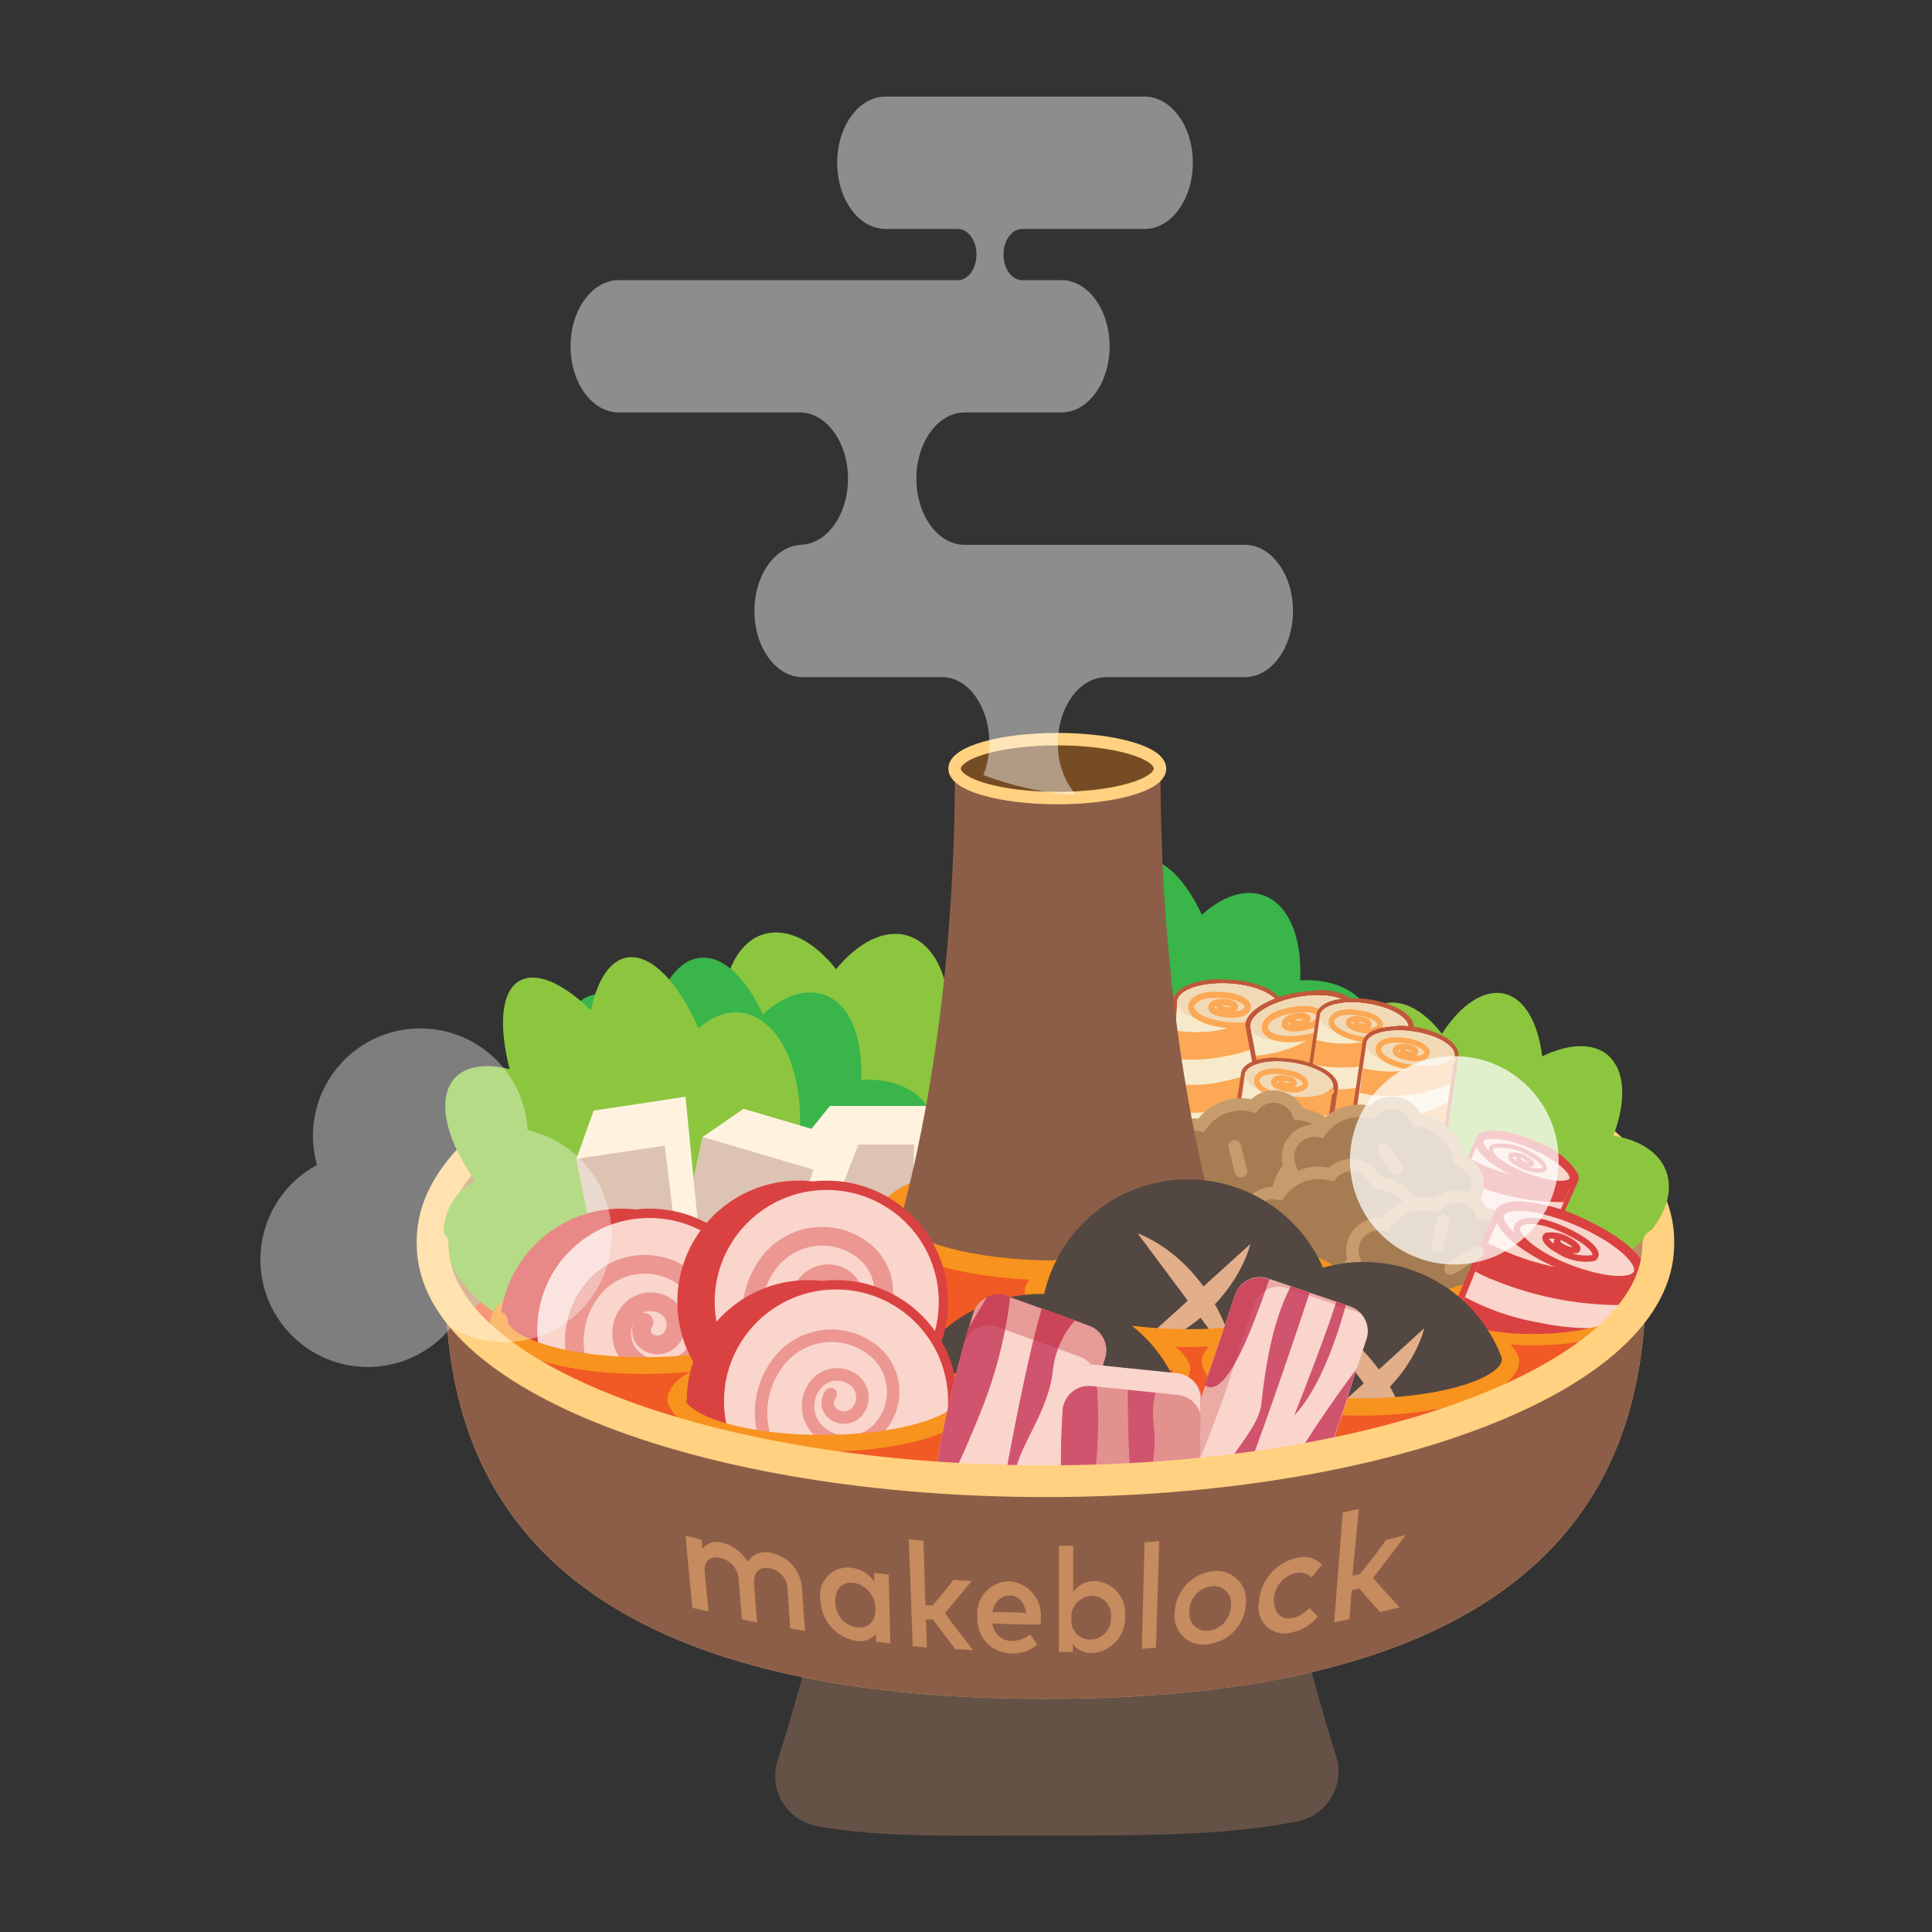 <svg width="120" height="120" viewBox="0 0 120 120" xmlns="http://www.w3.org/2000/svg"><rect x="0" y="0" width="120" height="120" fill="#333333" stroke="none"/><g fill="none" fill-rule="evenodd"><path d="M0 0h120v120H0z"/><path d="M26.87 77.07c0-8.15 17-14.76 38.07-14.76S103 68.92 103 77.07" stroke="#FFD180" stroke-width="1.972" stroke-linecap="round" stroke-linejoin="round"/><path d="M76.4 92.83H55a3.15 3.15 0 0 0-3.09 2.52 130.75 130.75 0 0 1-3.61 14 3.15 3.15 0 0 0 2.41 4.06c4 .75 8.71.6 14.23.6 6.22 0 11.4 0 15.71-.9a3.15 3.15 0 0 0 2.35-4 131.28 131.28 0 0 1-3.52-13.76 3.15 3.15 0 0 0-3.08-2.52z" fill="#655246" fill-rule="nonzero"/><path d="M102.26 77.28c0 8 .75 28.24-37.32 28.24S27.63 85.27 27.63 77.28c0-7.99 16.71-14.46 37.32-14.46s37.31 6.47 37.31 14.46z" fill="#E2AF8A" fill-rule="nonzero"/><ellipse fill="#BF8B61" fill-rule="nonzero" cx="64.95" cy="77.28" rx="37.32" ry="14.46"/><path d="M85.08 62.89c-.74-1.44-2.38-2.1-4.32-2 .1-2.27-.49-4.18-1.73-5-1.24-.82-2.88-.43-4.38.93-1-2.14-2.31-3.52-3.69-3.52s-2.5 1.42-3.07 3.59c-1.75-1.35-3.47-1.76-4.57-.89s-1.3 2.61-.88 4.74c-1.84-.1-3.26.54-3.75 1.9-.87 2.41 1.53 6.17 5.34 8.39 3.81 2.22 7.62 2.07 8.49-.34 1.25 2.43 5.08 2.64 8.55.48 3.47-2.16 5.26-5.85 4.01-8.28z" fill="#39B54A" fill-rule="nonzero"/><path d="M64.95 91.75c16.8 0 31-4.3 35.68-10.21-4.68-5.91-18.89-10.21-35.68-10.21s-31 4.3-35.68 10.21c4.68 5.91 18.88 10.21 35.68 10.21z" fill="#F15A24" fill-rule="nonzero"/><path d="M103.61 73.19c-.26-1.42-1.58-2.36-3.4-2.65.75-2 .76-3.78-.13-4.79-.89-1.01-2.52-1-4.29-.14-.26-2.09-1.09-3.6-2.37-3.89-1.28-.29-2.71.71-3.86 2.49-1.21-1.57-2.67-2.3-3.94-1.77-1.27.53-2 2-2.18 4-1.66-.49-3.15-.23-4 .86-1.44 1.9-.38 5.7 2.48 8.5s6.39 3.47 7.89 1.54c.44 2.4 3.89 3.43 7.71 2.28 3.82-1.15 6.54-4.02 6.09-6.43z" fill="#8CC63F" fill-rule="nonzero"/><path d="M94.74 78.8a7.14 7.14 0 0 1-2.57-.65 5.15 5.15 0 0 1-2.57-1.9.55.55 0 0 1 0-.43l2.2-5.07c.07-.17.29-.37.9-.37a7 7 0 0 1 2.57.65 5.14 5.14 0 0 1 2.56 1.9.55.55 0 0 1 0 .43l-2.2 5.07c-.07.17-.29.37-.9.37h.01z" fill="#F9D5CC" fill-rule="nonzero"/><path d="M92.69 70.5a7 7 0 0 1 2.52.64c1.6.69 2.73 1.66 2.51 2.16l-2.2 5.07c-.09.2-.37.29-.78.29a7 7 0 0 1-2.51-.66c-1.6-.69-2.73-1.66-2.51-2.16l2.2-5.07c.09-.2.37-.29.78-.29l-.01.02zm.01-.28c-.68 0-.93.25-1 .45l-2.2 5.07a.67.67 0 0 0 0 .53 5.16 5.16 0 0 0 2.63 2 7.18 7.18 0 0 0 2.62.66c.68 0 .93-.25 1-.45L98 73.41a.67.67 0 0 0 0-.53 5.17 5.17 0 0 0-2.63-2 7.18 7.18 0 0 0-2.62-.66h-.05z" fill="#DA4241" fill-rule="nonzero"/><path d="M97.72 73.3c.22-.5-.91-1.47-2.51-2.16-1.6-.69-3.08-.85-3.29-.35l-2.2 5.07c-.22.5.91 1.47 2.51 2.16 1.6.69 3.08.85 3.29.35l2.2-5.07z" fill="#DA4241" fill-rule="nonzero"/><ellipse stroke="#DA4241" stroke-width=".5" fill="#F9D5CC" fill-rule="nonzero" stroke-linecap="round" stroke-linejoin="round" transform="rotate(-66.63 94.811 72.039)" cx="94.811" cy="72.039" rx="1" ry="3.16"/><path d="M90.53 75.86c-.23-.1-.46-.21-.67-.32l-.14.33c-.19.44.65 1.23 1.94 1.89l.74.17c1.06.234 2.15.302 3.23.2l.51-1.18a14.19 14.19 0 0 1-5.61-1.09zm.99-2.3c-.23-.1-.46-.21-.67-.32l-.47 1.08a10.29 10.29 0 0 0 3.11 1.07c1.06.234 2.15.302 3.23.2l.41-.93a14.19 14.19 0 0 1-5.61-1.09v-.01zm2.97-.47c1.06.234 2.15.302 3.23.2.2-.5-.92-1.46-2.51-2.15-1.59-.69-3.08-.85-3.29-.35L91.38 72a10.29 10.29 0 0 0 3.11 1.09z" fill="#F9D5CC" fill-rule="nonzero"/><ellipse stroke="#DA4241" stroke-width=".5" fill="#F9D5CC" fill-rule="nonzero" stroke-linecap="round" stroke-linejoin="round" transform="rotate(-66.63 94.811 72.039)" cx="94.811" cy="72.039" rx="1" ry="3.16"/><path d="M97.58 73.49c-.53.32-2.12 0-3.54-.77-1.14-.59-1.72-1.28-1.29-1.53a3.26 3.26 0 0 1 2.27.49c.73.38 1.1.82.82 1a2.09 2.09 0 0 1-1.45-.31c-.47-.24-.7-.52-.53-.63.324-.05.655.022.93.2.3.16.45.33.34.4a.86.86 0 0 1-.59-.13c-.19-.1-.29-.21-.22-.26" stroke="#DA4241" stroke-width=".263" stroke-linecap="round" stroke-linejoin="round"/><path d="M76.22 71.17h-.49c-1.85-.12-3.27-.85-3.21-1.66L73 62.2c0-.74 1.24-1.26 2.91-1.26h.49c1.85.12 3.27.85 3.21 1.66l-.46 7.29c0 .74-1.24 1.26-2.91 1.26l-.02.02z" fill="#F9D5CC" fill-rule="nonzero"/><path d="M75.88 61.09h.48c1.74.11 3.12.78 3.07 1.5L79 69.9c0 .65-1.24 1.12-2.76 1.12h-.48c-1.74-.11-3.12-.78-3.07-1.5l.46-7.29c0-.65 1.24-1.12 2.76-1.12l-.03-.02zm.03-.28c-1.75 0-3 .58-3.06 1.4l-.27 4.33-.19 3c0 .48.34.93 1 1.27a6.35 6.35 0 0 0 2.32.55h.5c1.75 0 3-.58 3.06-1.4l.46-7.29c0-.48-.34-.93-1-1.27a6.35 6.35 0 0 0-2.32-.55h-.5v-.04z" fill="#BF593A" fill-rule="nonzero"/><path d="M79.43 62.61c0-.72-1.33-1.39-3.07-1.5-1.74-.11-3.19.38-3.24 1.1l-.46 7.29c0 .72 1.33 1.39 3.07 1.5 1.74.11 3.19-.38 3.24-1.1l.46-7.29z" fill="#FCA854" fill-rule="nonzero"/><path d="M73.43 69.11a6.09 6.09 0 0 1-.74-.09v.48c0 .63 1 1.22 2.44 1.43l.76-.14A9 9 0 0 0 79 69.54l.11-1.69c-.9.455-1.854.791-2.84 1-.93.213-1.886.3-2.84.26zm.21-3.3a6.09 6.09 0 0 1-.74-.09l-.1 1.55a7.85 7.85 0 0 0 3.29-.13 9 9 0 0 0 3.13-1.26l.08-1.35c-.9.455-1.854.791-2.84 1a10.74 10.74 0 0 1-2.82.28zm2.67-1.96a9 9 0 0 0 3.13-1.26c0-.71-1.34-1.38-3.07-1.49-1.73-.11-3.19.38-3.24 1.1L73 64a7.85 7.85 0 0 0 3.31-.15z" fill="#F7EACB" fill-rule="nonzero"/><ellipse fill="#F2D9B6" fill-rule="nonzero" transform="rotate(-86.41 76.274 62.398)" cx="76.274" cy="62.398" rx="1.3" ry="3.16"/><path d="M79.37 62.9c-.4.64-2 1-3.61.7-1.27-.2-2-.78-1.71-1.29.29-.51 1.29-.61 2.31-.45.81.13 1.3.5 1.1.83-.2.33-.83.39-1.48.29-.65-.1-.83-.32-.7-.53.13-.21.53-.25.95-.18.42.07.53.2.45.34-.08.14-.34.16-.61.12-.27-.04-.34-.13-.29-.22" stroke="#FCA854" stroke-width=".387" stroke-linecap="round"/><path d="M81.08 72c-1.24 0-2.07-.36-2.19-.95l-1.36-7.18a.85.85 0 0 1 .16-.65 4.64 4.64 0 0 1 2.82-1.4 7.28 7.28 0 0 1 1.34-.13c1.24 0 2.07.36 2.18.95l1.37 7.16a.85.85 0 0 1-.16.65 4.65 4.65 0 0 1-2.82 1.4 7.29 7.29 0 0 1-1.34.13V72z" fill="#F9D5CC" fill-rule="nonzero"/><path d="M81.85 61.83c1.11 0 1.94.31 2 .82l1.36 7.18c.13.71-1.15 1.54-2.86 1.87a7.13 7.13 0 0 1-1.31.13c-1.11 0-1.94-.31-2-.82l-1.36-7.18c-.13-.71 1.15-1.54 2.86-1.87a7.13 7.13 0 0 1 1.31-.13zm0-.3c-.46 0-.918.044-1.37.13a6.35 6.35 0 0 0-2.23.83c-.65.42-1 .92-.87 1.39l.74 3.9.62 3.28c.13.67 1 1.07 2.33 1.07.46 0 .918-.044 1.37-.13a6.36 6.36 0 0 0 2.23-.83c.65-.42 1-.92.87-1.39l-.61-3.22-.75-4c-.13-.67-1-1.07-2.33-1.07v.04z" fill="#BF593A" fill-rule="nonzero"/><path d="M83.89 62.65c-.13-.71-1.63-1-3.35-.7-1.72.3-3 1.16-2.86 1.87L79 71c.13.71 1.63 1 3.35.7 1.72-.3 3-1.16 2.86-1.87l-1.32-7.18z" fill="#FCA854" fill-rule="nonzero"/><path d="M79.69 70.44a6.09 6.09 0 0 1-.74.1L79 71c.12.62 1.28.94 2.72.79.22-.09.46-.2.7-.32a9 9 0 0 0 2.72-2l-.32-1.67a11.63 11.63 0 0 1-2.49 1.69c-.835.43-1.722.75-2.64.95zm-.62-3.25a6.09 6.09 0 0 1-.74.1l.29 1.53a7.85 7.85 0 0 0 3.16-.93 9 9 0 0 0 2.72-2l-.25-1.32a11.63 11.63 0 0 1-2.49 1.69 10.74 10.74 0 0 1-2.69.93zm2.1-2.56a9 9 0 0 0 2.72-2c-.15-.7-1.64-1-3.35-.68-1.71.32-3 1.16-2.86 1.87l.32 1.75a7.85 7.85 0 0 0 3.17-.94z" fill="#F7EACB" fill-rule="nonzero"/><ellipse fill="#F2D9B6" fill-rule="nonzero" transform="rotate(-10.69 80.789 63.236)" cx="80.789" cy="63.236" rx="3.16" ry="1.31"/><path d="M83.9 62.95c-.23.72-1.72 1.42-3.32 1.57-1.28.12-2.17-.25-2-.83.17-.58 1.1-.91 2.13-1 .82-.08 1.39.16 1.27.53-.12.37-.7.58-1.36.64-.66.06-.89-.1-.81-.34.08-.24.45-.37.87-.41.42-.04.57.07.52.22-.05.15-.29.24-.56.26-.27.02-.36 0-.33-.14" stroke="#FCA854" stroke-width=".387" stroke-linecap="round"/><path d="M84.54 71.09a6.6 6.6 0 0 1-.94-.09 5.39 5.39 0 0 1-1.93-.63c-.53-.32-.8-.69-.75-1l.92-6.3c.08-.55.91-.91 2.1-.91.315 0 .629.024.94.07a4 4 0 0 1 2.5 1.12.74.74 0 0 1 .17.56l-.92 6.3c-.08.55-.91.91-2.1.91l.01-.03z" fill="#F9D5CC" fill-rule="nonzero"/><path d="M84 62.27a6.4 6.4 0 0 1 .92.07c1.5.22 2.65.9 2.56 1.52l-.92 6.3c-.07.49-.89.8-2 .8a6.4 6.4 0 0 1-.92-.07c-1.5-.22-2.65-.9-2.56-1.52l.92-6.3c.07-.49.89-.8 2-.8zm0-.27c-1.28 0-2.14.39-2.23 1l-.92 6.3c-.06.41.23.83.81 1.18a5.53 5.53 0 0 0 2 .65 6.67 6.67 0 0 0 1 .07c1.28 0 2.14-.39 2.23-1l.92-6.3c.06-.41-.23-.83-.81-1.18a5.54 5.54 0 0 0-2-.65 6.67 6.67 0 0 0-1-.07z" fill="#BF593A" fill-rule="nonzero"/><path d="M87.43 63.86c.09-.62-1.05-1.3-2.56-1.52-1.51-.22-2.8.11-2.89.73l-.92 6.3c-.09.62 1.05 1.3 2.56 1.52 1.51.22 2.8-.11 2.89-.73l.92-6.3z" fill="#FCA854" fill-rule="nonzero"/><path d="M81.76 69.08a5.3 5.3 0 0 1-.63-.13l-.06.41c-.08.54.79 1.13 2 1.42l.67-.07a7.84 7.84 0 0 0 2.81-.87l.21-1.46c-.81.335-1.66.564-2.53.68a9.36 9.36 0 0 1-2.47.02zm.42-2.85a5.3 5.3 0 0 1-.63-.13l-.2 1.34a6.84 6.84 0 0 0 2.87.13A7.84 7.84 0 0 0 87 66.7l.17-1.16c-.81.335-1.66.564-2.53.68a9.36 9.36 0 0 1-2.46.01zm2.45-1.51a7.85 7.85 0 0 0 2.81-.87c.08-.62-1.06-1.29-2.56-1.51-1.5-.22-2.8.11-2.89.73l-.22 1.53a6.84 6.84 0 0 0 2.86.12z" fill="#F7EACB" fill-rule="nonzero"/><ellipse fill="#F2D9B6" fill-rule="nonzero" transform="rotate(-81.7 84.704 63.458)" cx="84.704" cy="63.458" rx="1.14" ry="2.75"/><path d="M87.35 64.11c-.4.53-1.82.69-3.18.35-1.09-.27-1.71-.82-1.39-1.24.32-.42 1.17-.44 2-.23.7.17 1.1.53.89.8-.21.27-.75.28-1.3.14s-.7-.34-.57-.51c.13-.17.48-.18.83-.09s.45.22.37.33c-.08.11-.31.11-.53.06-.22-.05-.29-.14-.23-.21" stroke="#FCA854" stroke-width=".337" stroke-linecap="round"/><path d="M87.44 72.82a6.5 6.5 0 0 1-.94-.07 5.39 5.39 0 0 1-1.93-.63c-.53-.32-.8-.69-.75-1l.92-6.3c.08-.55.91-.91 2.1-.91.315 0 .629.024.94.07a5.4 5.4 0 0 1 1.93.63c.53.32.8.69.75 1l-.92 6.3c-.08.55-.91.91-2.1.91z" fill="#F9D5CC" fill-rule="nonzero"/><path d="M86.86 64a6.4 6.4 0 0 1 .92.07c1.5.22 2.65.9 2.56 1.52l-.92 6.3c-.07.49-.89.8-2 .8a6.37 6.37 0 0 1-.92-.07c-1.5-.22-2.65-.9-2.56-1.52l.92-6.3c.07-.49.89-.8 2-.8zm0-.26c-1.28 0-2.14.39-2.23 1l-.92 6.3c-.06.41.23.83.81 1.18a5.54 5.54 0 0 0 2 .64 6.64 6.64 0 0 0 1 .07c1.28 0 2.14-.39 2.23-1L90 69.6l.58-4c.06-.41-.23-.83-.81-1.18a5.54 5.54 0 0 0-2-.65 6.67 6.67 0 0 0-1-.07l.09.04z" fill="#BF593A" fill-rule="nonzero"/><path d="M90.34 65.6c.09-.62-1.05-1.3-2.56-1.52-1.51-.22-2.8.11-2.89.73L84 71.1c-.09.62 1.05 1.3 2.56 1.52 1.51.22 2.8-.11 2.89-.73l.89-6.29z" fill="#FCA854" fill-rule="nonzero"/><path d="M84.66 70.82a5.3 5.3 0 0 1-.63-.13l-.03.41c-.08.54.79 1.13 2 1.42l.67-.07a7.84 7.84 0 0 0 2.81-.87l.21-1.46c-.81.335-1.66.564-2.53.68a9.36 9.36 0 0 1-2.5.02zm.42-2.82a5.3 5.3 0 0 1-.63-.13l-.2 1.34a6.84 6.84 0 0 0 2.87.13 7.84 7.84 0 0 0 2.81-.87l.17-1.16c-.81.335-1.66.564-2.53.68a9.36 9.36 0 0 1-2.49.01zm2.45-1.54a7.85 7.85 0 0 0 2.81-.87c.08-.62-1.06-1.29-2.56-1.51-1.5-.22-2.8.11-2.89.73l-.22 1.53a6.84 6.84 0 0 0 2.86.12z" fill="#F7EACB" fill-rule="nonzero"/><ellipse fill="#F2D9B6" fill-rule="nonzero" transform="rotate(-81.7 87.604 65.2)" cx="87.604" cy="65.2" rx="1.14" ry="2.75"/><path d="M79.9 74.76a6.49 6.49 0 0 1-.94-.07 5.39 5.39 0 0 1-1.96-.63c-.53-.32-.8-.69-.75-1l.92-6.3c.08-.55.91-.91 2.1-.91.315 0 .629.024.94.07a5.4 5.4 0 0 1 1.93.63c.53.32.8.69.75 1l-.89 6.3c-.08.55-.91.91-2.1.91z" fill="#F9D5CC" fill-rule="nonzero"/><path d="M79.31 65.94a6.4 6.4 0 0 1 .92.07c1.5.22 2.65.9 2.56 1.52l-.92 6.3c-.07.49-.89.8-2 .8a6.4 6.4 0 0 1-.92-.07c-1.5-.22-2.65-.9-2.56-1.52l.92-6.3c.07-.49.89-.8 2-.8zm0-.26c-1.28 0-2.14.39-2.23 1L76.16 73c-.06.41.23.83.81 1.18a5.53 5.53 0 0 0 2 .64 6.67 6.67 0 0 0 1 .07c1.28 0 2.14-.39 2.23-1v-.12l.9-6.17c.06-.41-.23-.83-.81-1.18a5.54 5.54 0 0 0-2-.64 6.67 6.67 0 0 0-1-.07l.02-.03z" fill="#BF593A" fill-rule="nonzero"/><path d="M82.79 67.53c.09-.62-1.05-1.3-2.56-1.52-1.51-.22-2.8.11-2.89.73L76.42 73c-.09.62 1.05 1.3 2.56 1.52 1.51.22 2.8-.11 2.89-.73l.92-6.26z" fill="#FCA854" fill-rule="nonzero"/><path d="M77.12 72.75a5.3 5.3 0 0 1-.63-.13l-.06.41c-.08.54.79 1.13 2 1.42l.67-.07a7.84 7.84 0 0 0 2.81-.87l.21-1.46c-.81.335-1.66.564-2.53.68a9.36 9.36 0 0 1-2.47.02zm.41-2.85a5.3 5.3 0 0 1-.63-.13l-.2 1.34a6.84 6.84 0 0 0 2.87.13 7.84 7.84 0 0 0 2.81-.87l.17-1.16c-.81.335-1.66.564-2.53.68a9.36 9.36 0 0 1-2.49.01zM80 68.39a7.85 7.85 0 0 0 2.81-.87c.08-.62-1.06-1.29-2.56-1.51-1.5-.22-2.8.11-2.89.73l-.22 1.53a6.84 6.84 0 0 0 2.86.12z" fill="#F7EACB" fill-rule="nonzero"/><ellipse fill="#F2D9B6" fill-rule="nonzero" transform="rotate(-81.7 80.065 67.12)" cx="80.065" cy="67.119" rx="1.14" ry="2.75"/><path d="M82.71 67.78c-.4.53-1.82.69-3.18.35-1.09-.27-1.71-.82-1.39-1.24.32-.42 1.17-.44 2-.23.7.17 1.1.53.89.8-.21.27-.75.28-1.3.14s-.7-.34-.57-.51c.13-.17.48-.18.83-.09s.45.22.37.33c-.08.11-.31.11-.53.06-.22-.05-.29-.14-.23-.21m10.66-1.34c-.4.53-1.82.69-3.18.35-1.09-.27-1.71-.82-1.39-1.24.32-.42 1.17-.44 2-.23.7.17 1.1.53.89.8-.21.27-.75.28-1.3.14s-.7-.34-.57-.51c.13-.17.48-.18.83-.09s.45.22.37.33c-.08.11-.31.11-.53.06-.22-.05-.29-.14-.23-.21" stroke="#FCA854" stroke-width=".337" stroke-linecap="round"/><path d="M84.43 73.23c0-.7-.447-1.324-1.11-1.55a3 3 0 0 0-2.67-2.49 1.64 1.64 0 0 0-2.8-.49 3 3 0 0 0-3.24 1.19 1.64 1.64 0 0 0-2 1.61c0 .202.037.402.11.59a3 3 0 0 0 0 4 1.64 1.64 0 0 0 2.15 2.11 3 3 0 0 0 4 .71 1.64 1.64 0 0 0 3-.65 3 3 0 0 0 1.9-3.77c.4-.298.643-.761.66-1.26z" stroke="#C69C6D" stroke-width=".773" fill="#A67C52" fill-rule="nonzero"/><path d="M91.78 73.62c0-.7-.447-1.324-1.11-1.55A3 3 0 0 0 88 69.58a1.64 1.64 0 0 0-2.8-.49 3 3 0 0 0-3.2 1.18 1.64 1.64 0 0 0-2 1.61c0 .202.037.402.11.59a3 3 0 0 0 0 4 1.64 1.64 0 0 0 2.15 2.11 3 3 0 0 0 4 .71 1.64 1.64 0 0 0 3-.65 3 3 0 0 0 1.9-3.77 1.64 1.64 0 0 0 .62-1.25z" stroke="#C69C6D" stroke-width=".773" fill="#A67C52" fill-rule="nonzero"/><path d="M89.27 77.48c0-.7-.447-1.324-1.11-1.55a3 3 0 0 0-2.67-2.49 1.64 1.64 0 0 0-2.8-.49 3 3 0 0 0-3.24 1.19 1.64 1.64 0 0 0-2 1.61c0 .202.037.402.11.59a3 3 0 0 0 0 4 1.64 1.64 0 0 0 2.15 2.11 3 3 0 0 0 4 .71 1.64 1.64 0 0 0 3-.65 3 3 0 0 0 1.9-3.77c.4-.298.643-.761.66-1.26z" stroke="#C69C6D" stroke-width=".773" fill="#A67C52" fill-rule="nonzero"/><path d="M63.74 62.77c-1-1.1-2.81-1.24-4.81-.56-.24-2.1-1.15-3.68-2.57-4.1-1.42-.42-3.08.43-4.43 2.09-1.33-1.69-2.93-2.57-4.4-2.2-1.47.37-2.4 2-2.66 4.15-2-.74-3.9-.63-4.91.48-1.01 1.11-1 2.75-.2 4.58-1.94.43-3.33 1.42-3.63 2.8-.54 2.45 2.53 5.2 6.86 6.15 4.33.95 8.28-.26 8.82-2.71 1.68 1.86 5.71 1 9-2s4.61-6.81 2.93-8.68z" fill="#8CC63F" fill-rule="nonzero"/><path d="M95.84 79.41c0-.7-.447-1.324-1.11-1.55a3 3 0 0 0-2.67-2.49 1.64 1.64 0 0 0-2.8-.49A3 3 0 0 0 86 76.07a1.64 1.64 0 0 0-2 1.61c0 .202.037.402.11.59a3 3 0 0 0 0 4 1.64 1.64 0 0 0 2.15 2.11 3 3 0 0 0 4 .71 1.64 1.64 0 0 0 3-.65 3 3 0 0 0 1.9-3.77 1.64 1.64 0 0 0 .68-1.26z" stroke="#C69C6D" stroke-width=".773" fill="#A67C52" fill-rule="nonzero"/><path d="M57.81 69.07c-.74-1.44-2.38-2.1-4.32-2 .1-2.27-.49-4.18-1.73-5-1.24-.82-2.88-.43-4.38.93-1-2.14-2.31-3.52-3.69-3.52s-2.5 1.42-3.07 3.59c-1.75-1.35-3.47-1.76-4.57-.89s-1.3 2.61-.88 4.74c-1.84-.1-3.26.54-3.75 1.9-.87 2.41 1.53 6.17 5.34 8.39 3.81 2.22 7.62 2.07 8.49-.34 1.25 2.43 5.08 2.64 8.55.48 3.47-2.16 5.26-5.85 4.01-8.28z" fill="#39B54A" fill-rule="nonzero"/><path fill="#FFF2DE" fill-rule="nonzero" d="M58.47 75.78l-1.97 1.88-6.37.11-.52-6.68 1.94-2.4h7.48z"/><path fill="#DDC3B1" fill-rule="nonzero" d="M56.5 77.66h-6.37l-.52-6.57h7.18z"/><path d="M89.13 81.42c0-1 2.73-1.82 6.1-1.82 3.37 0 6.1.81 6.1 1.82" stroke="#F7931E" stroke-width=".74" fill="#F7931E" fill-rule="nonzero" stroke-linecap="round"/><path d="M97.35 87.14a10.51 10.51 0 0 1-3.77-1c-1.92-.83-3.43-2-3.77-2.8a.81.81 0 0 1 0-.63L93 75.32c.11-.25.42-.55 1.32-.55a10.35 10.35 0 0 1 3.77 1c1.92.83 3.43 2 3.77 2.8a.81.81 0 0 1 0 .63l-3.19 7.4c-.11.25-.42.55-1.32.55v-.01z" fill="#F9D5CC" fill-rule="nonzero"/><path d="M94.34 75a10.22 10.22 0 0 1 3.7.94c2.35 1 4 2.44 3.68 3.17l-3.23 7.44c-.13.29-.54.43-1.14.43a10.22 10.22 0 0 1-3.7-.94c-2.35-1-4-2.44-3.68-3.17l3.23-7.44c.13-.29.54-.43 1.14-.43zm0-.39c-1 0-1.36.36-1.5.66l-3.23 7.44a1 1 0 0 0 0 .78c.36.9 1.88 2 3.87 2.9a10.54 10.54 0 0 0 3.85 1c1 0 1.36-.36 1.5-.66l3.23-7.44a1 1 0 0 0 0-.78c-.36-.9-1.88-2-3.87-2.9a10.54 10.54 0 0 0-3.85-1z" fill="#DA4241" fill-rule="nonzero"/><path d="M101.72 79.08c.32-.73-1.33-2.15-3.68-3.17s-4.52-1.25-4.84-.51L90 82.84c-.32.73 1.33 2.15 3.68 3.17s4.52 1.25 4.84.51l3.2-7.44z" fill="#DA4241" fill-rule="nonzero"/><path d="M47.64 63.66c-1.29-1.13-2.86-1-4.25.21-1.08-2.44-2.49-4.15-3.85-4.39-1.36-.24-2.39 1.07-2.83 3.28-1.8-1.76-3.52-2.49-4.56-1.76-1.04.73-1.16 2.82-.49 5.41-2-.5-3.51 0-3.9 1.47-.39 1.47.34 3.44 1.74 5.46a3.68 3.68 0 0 0-1.87 4c.57 3 4.28 5.71 8.28 6 4 .29 6.79-1.83 6.23-4.83 2.17 1.9 5.17.12 6.69-4 1.52-4.12.99-8.94-1.19-10.85z" fill="#8CC63F" fill-rule="nonzero"/><ellipse stroke="#DA4241" stroke-width=".5" fill="#F9D5CC" fill-rule="nonzero" stroke-linecap="round" stroke-linejoin="round" transform="rotate(-66.63 97.453 77.23)" cx="97.453" cy="77.23" rx="1.45" ry="4.64"/><path d="M91.17 82.82c-.34-.15-.67-.31-1-.48l-.21.49c-.28.64 1 1.81 2.84 2.78.34.09.71.17 1.09.25a15.33 15.33 0 0 0 4.75.29l.75-1.73a20.85 20.85 0 0 1-8.24-1.6h.02zm1.46-3.36c-.34-.15-.67-.31-1-.48L91 80.57a15.11 15.11 0 0 0 4.56 1.57 15.33 15.33 0 0 0 4.75.29l.6-1.37a20.85 20.85 0 0 1-8.24-1.6h-.04zm4.37-.69a15.33 15.33 0 0 0 4.74.29c.29-.74-1.35-2.15-3.69-3.16-2.34-1.01-4.52-1.25-4.84-.51l-.78 1.81A15.11 15.11 0 0 0 97 78.77z" fill="#F9D5CC" fill-rule="nonzero"/><path d="M89 81.16c0 1.06 2.74 1.92 6.12 1.92s6.12-.86 6.12-1.92v4.92L88.32 87l-.4-3.83L89 81.16z" fill="#F15A24" fill-rule="nonzero"/><path d="M89.1 81.28c0 1.06 2.74 1.93 6.12 1.93s6.12-.86 6.12-1.92" stroke="#F7931E" stroke-width=".706" stroke-linecap="round"/><path fill="#FFF2DE" fill-rule="nonzero" d="M50.8 77.62l-2.41 1.25-6.14-1.7 1.39-6.55 2.54-1.75 7.17 2.11z"/><path fill="#DDC3B1" fill-rule="nonzero" d="M48.39 78.87l-6.12-1.81 1.37-6.44 6.89 2.03z"/><path fill="#FFF2DE" fill-rule="nonzero" d="M43.39 76.39l-1.17 2.41-4.85.86-1.57-7.68 1.07-3 5.71-.86z"/><path fill="#DDC3B1" fill-rule="nonzero" d="M42.22 78.8l-4.87.73-1.55-7.55 5.49-.82z"/><ellipse stroke="#DA4241" stroke-width=".5" fill="#F9D5CC" fill-rule="nonzero" stroke-linecap="round" stroke-linejoin="round" transform="rotate(-66.63 97.453 77.23)" cx="97.453" cy="77.23" rx="1.45" ry="4.64"/><path d="M55.08 75.79c0-1.75 4.76-3.17 10.63-3.17 5.87 0 10.63 1.38 10.63 3.17m0 .33c0 1.75-4.76 3.17-10.63 3.17-5.87 0-10.63-1.42-10.63-3.17" stroke="#F7931E" stroke-width="1.29" fill="#F7931E" fill-rule="nonzero" stroke-linecap="round"/><path d="M101.52 79.35c-.78.46-3.11 0-5.2-1.12-1.67-.87-2.52-1.87-1.89-2.25.63-.38 2 0 3.33.72 1.07.56 1.61 1.2 1.21 1.44a3.07 3.07 0 0 1-2.13-.46c-.68-.36-1-.77-.78-.92a2 2 0 0 1 1.36.29c.44.23.66.49.5.59a1.26 1.26 0 0 1-.87-.19c-.28-.15-.42-.31-.32-.38" stroke="#DA4241" stroke-width=".387" stroke-linecap="round" stroke-linejoin="round"/><path d="M40.17 97.07c10.57 0 19.14-22 19.14-49.23h12.77c0 27.19 8.57 49.23 19.14 49.23l-.09.06a47.19 47.19 0 0 1-51-.06h.04z" fill="#8D5E47" fill-rule="nonzero"/><path d="M54.81 75.33c0 1.85 4.78 3.36 10.68 3.36 5.9 0 10.68-1.5 10.68-3.36l2.76 1.76-2.73 6.82-22.54 1.68-.66-6.68 1.81-3.58z" fill="#F15A24" fill-rule="nonzero"/><path d="M55 75.55c0 1.85 4.78 3.36 10.68 3.36 5.9 0 10.68-1.5 10.68-3.35" stroke="#F7931E" stroke-width="1.23" stroke-linecap="round"/><path d="M64.25 80.32c0-1.58 4.3-2.86 9.6-2.86s9.6 1.28 9.6 2.86" stroke="#F7931E" stroke-width="1.164" fill="#F7931E" fill-rule="nonzero" stroke-linecap="round"/><path d="M82.95 82.11c0 5-4.1 6.39-9.16 6.39-5.06 0-9.16-1.34-9.16-6.39a9.16 9.16 0 0 1 18.31 0h.01z" fill="#534741" fill-rule="nonzero"/><path d="M70.66 76.61s4.84 1.56 6.26 8.39m.74-7.73s-1.08 5-7.73 7" fill="#E2AF8A" fill-rule="nonzero"/><path d="M64.21 80.11c0 1.67 4.31 3 9.64 3 5.33 0 9.64-1.36 9.64-3L86 81.69l-2.47 6.16-13.38 2.05-7.61-6.57 1.67-3.22z" fill="#F15A24" fill-rule="nonzero"/><path d="M56.15 85.11c0-1.42 3.86-2.57 8.62-2.57s8.62 1.15 8.62 2.57m0 1.05c0 1.42-3.86 2.57-8.62 2.57s-8.62-1.15-8.62-2.57" stroke="#F7931E" stroke-width="1.046" fill="#F7931E" fill-rule="nonzero" stroke-linecap="round"/><path d="M64.21 80.11c0 1.67 4.31 3 9.64 3 5.33 0 9.64-1.36 9.64-3" stroke="#F7931E" stroke-width="1.11" stroke-linecap="round"/><path d="M73.79 89.23c0 5-4.1 6.39-9.16 6.39-5.06 0-9.16-1.34-9.16-6.39a9.16 9.16 0 0 1 18.31 0h.01z" fill="#534741" fill-rule="nonzero"/><path d="M61.4 83.59s5 1.61 6.47 8.66m.76-7.97s-1.11 5.12-8 7.28" fill="#E2AF8A" fill-rule="nonzero"/><path d="M75.22 84.67c0-1.53 4.15-2.77 9.28-2.77 5.13 0 9.28 1.24 9.28 2.77" stroke="#F7931E" stroke-width="1.126" fill="#F7931E" fill-rule="nonzero" stroke-linecap="round"/><path d="M93.86 87.24c0 5-4.1 6.39-9.16 6.39-5.06 0-9.16-1.34-9.16-6.39a9.16 9.16 0 0 1 18.31 0h.01z" fill="#534741" fill-rule="nonzero"/><path d="M81.67 81.86s4.7 1.52 6.08 8.13m.71-7.49s-1 4.81-7.51 6.84" fill="#E2AF8A" fill-rule="nonzero"/><path d="M56.11 84.92c0 1.5 3.88 2.72 8.66 2.72s8.66-1.22 8.66-2.72l2.24 1.42-2.22 5.53-12 1.84-6.83-5.9 1.49-2.89z" fill="#F15A24" fill-rule="nonzero"/><path d="M56.11 84.92c0 1.5 3.87 2.72 8.66 2.73 4.79.01 8.66-1.21 8.66-2.72" stroke="#F7931E" stroke-width=".997" stroke-linecap="round"/><path d="M75 84.27c0 1.62 4.17 2.93 9.32 2.93s9.32-1.31 9.32-2.93L96 85.8l-2.39 6L74 93.22l-.62-5.83L75 84.27z" fill="#F15A24" fill-rule="nonzero"/><path d="M75.18 84.46c0 1.62 4.17 2.93 9.32 2.93s9.32-1.31 9.32-2.93" stroke="#F7931E" stroke-width="1.074" stroke-linecap="round"/><ellipse cx="64.95" cy="77.28" rx="37.32" ry="14.46"/><path d="M31 82.18c0-1.49 4-2.69 9-2.69s9 1.21 9 2.69" stroke="#F7931E" stroke-width="1.095" fill="#F7931E" fill-rule="nonzero" stroke-linecap="round"/><ellipse stroke="#DA4241" stroke-width=".58" fill="#DA4241" fill-rule="nonzero" cx="38.59" cy="82.6" rx="7.25" ry="7.24"/><ellipse stroke="#DA4241" stroke-width=".58" fill="#F9D5CC" fill-rule="nonzero" cx="40.33" cy="82.6" rx="7.25" ry="7.24"/><path d="M46.72 86.35a6.48 6.48 0 0 1-9.1 1 5.16 5.16 0 0 1-.81-7.27 4.15 4.15 0 0 1 5.82-.65 3.3 3.3 0 0 1 .52 4.65 2.65 2.65 0 0 1-3.73.41 2.11 2.11 0 0 1-.33-3 1.7 1.7 0 0 1 2.39-.26 1.35 1.35 0 0 1 .21 1.9 1.09 1.09 0 0 1-1.53.17.87.87 0 0 1-.16-1.17" stroke="#DA4241" stroke-width="1.16" opacity=".42" stroke-linecap="round"/><path d="M31 82c0 1.55 4 2.82 9 2.82s9.1-1.27 9.1-2.82l2.35 1.49-2.32 5.79-12.58 1.91L29.4 85l1.6-3z" fill="#F15A24" fill-rule="nonzero"/><path d="M31 82c0 1.55 4 2.82 9 2.82s9.1-1.27 9.1-2.82" stroke="#F7931E" stroke-width="1.045" stroke-linecap="round"/><ellipse stroke="#DA4241" stroke-width=".58" fill="#DA4241" fill-rule="nonzero" cx="49.61" cy="80.86" rx="7.25" ry="7.24"/><ellipse stroke="#DA4241" stroke-width=".58" fill="#F9D5CC" fill-rule="nonzero" cx="51.35" cy="80.86" rx="7.25" ry="7.24"/><path d="M57.74 84.61a6.48 6.48 0 0 1-9.1 1 5.16 5.16 0 0 1-.81-7.27 4.15 4.15 0 0 1 5.82-.65 3.3 3.3 0 0 1 .52 4.65 2.65 2.65 0 0 1-3.73.41 2.11 2.11 0 0 1-.33-3 1.7 1.7 0 0 1 2.39-.26 1.35 1.35 0 0 1 .21 1.9 1.09 1.09 0 0 1-1.53.17.87.87 0 0 1-.14-1.22" stroke="#DA4241" stroke-width="1.16" opacity=".42" stroke-linecap="round"/><path d="M42 87c0-1.49 4-2.69 9-2.69s9 1.21 9 2.69" stroke="#F7931E" stroke-width="1.095" fill="#F7931E" fill-rule="nonzero" stroke-linecap="round"/><ellipse stroke="#DA4241" stroke-width=".58" fill="#DA4241" fill-rule="nonzero" cx="50.19" cy="87.04" rx="7.25" ry="7.24"/><ellipse stroke="#DA4241" stroke-width=".58" fill="#F9D5CC" fill-rule="nonzero" cx="51.93" cy="87.04" rx="7.25" ry="7.24"/><path d="M58.32 90.79a6.48 6.48 0 0 1-9.1 1 5.16 5.16 0 0 1-.81-7.27 4.15 4.15 0 0 1 5.82-.65 3.3 3.3 0 0 1 .52 4.65A2.65 2.65 0 0 1 51 89a2.11 2.11 0 0 1-.33-3 1.7 1.7 0 0 1 2.39-.26 1.35 1.35 0 0 1 .21 1.9 1.09 1.09 0 0 1-1.53.17.87.87 0 0 1-.14-1.22" stroke="#DA4241" stroke-width=".773" opacity=".42" stroke-linecap="round"/><path d="M78.77 79.41l5.1 1.74a1.62 1.62 0 0 1 1 2.05c-.3.9-.58 1.76-.86 2.6a76.75 76.75 0 0 1-4.74 12.1 1.63 1.63 0 0 1-2.23.68L72.31 96a1.62 1.62 0 0 1-.66-2.15 70.14 70.14 0 0 0 4.16-10.71c.28-.86.58-1.75.89-2.68a1.63 1.63 0 0 1 2.07-1.05z" fill="#F9D5CC" fill-rule="nonzero"/><path d="M84 85.81l.26-.79a77.57 77.57 0 0 0-4.73 7.1 28 28 0 0 0-2.69 6.37l.17.09c.378.21.825.26 1.24.14l1.49-1.81A81.79 81.79 0 0 0 84 85.81zm-8.74.35c1.23-.11 2.62-3.93 3.59-6.72h-.08a1.63 1.63 0 0 0-2.07 1c-.31.93-.6 1.82-.89 2.68-.29.86-.65 2-1 2.87a.45.45 0 0 0 .45.17zM75 97.47c2.08-4.38 5.34-14.13 6.34-17.17l-1.16-.4c-1.23 2.24-1.64 5.55-1.84 7.32-.2 1.77-2.63 3.58-3.34 6.39a5.59 5.59 0 0 1-1.85 2.81L75 97.47zm5.39-9.56c1.55-1.6 2.66-4.83 3.2-6.85l-.59-.22c-.66 2.16-2.61 7.07-2.61 7.07z" fill="#D1546F" fill-rule="nonzero"/><path d="M42 86.8c0 1.57 4.06 2.85 9.07 2.85 5.01 0 9.07-1.28 9.07-2.85v7.29L47.58 96l-7.16-6.18L42 86.8z" fill="#F15A24" fill-rule="nonzero"/><ellipse fill="#754C24" fill-rule="nonzero" cx="65.67" cy="47.74" rx="6.38" ry="1.83"/><ellipse stroke="#FFD180" stroke-width=".773" stroke-linecap="round" stroke-linejoin="round" cx="65.67" cy="47.74" rx="6.38" ry="1.83"/><path d="M42 86.8c0 1.57 4.06 2.85 9.07 2.85 5.01 0 9.07-1.28 9.07-2.85" stroke="#F7931E" stroke-width="1.045" stroke-linecap="round"/><path d="M63.86 99.69l-5.31-.92a1.62 1.62 0 0 1-1.32-1.87c.16-.94.3-1.83.44-2.7a76.72 76.72 0 0 1 2.8-12.69 1.63 1.63 0 0 1 2.1-1l5.07 1.83a1.62 1.62 0 0 1 1 2 70.1 70.1 0 0 0-2.44 11.23c-.15.9-.29 1.82-.46 2.79a1.63 1.63 0 0 1-1.88 1.33z" fill="#F9D5CC" fill-rule="nonzero"/><path d="M57.67 94.19l-.13.82a77.52 77.52 0 0 0 3.55-7.76 28 28 0 0 0 1.66-6.71l-.18-.07a1.62 1.62 0 0 0-1.25.06l-1.19 2a81.75 81.75 0 0 0-2.46 11.66zm8.59-1.72c-1.2.3-2 4.29-2.49 7.2h.09a1.63 1.63 0 0 0 1.88-1.33c.16-1 .31-1.89.46-2.79.17-1.05.33-2 .49-3a.45.45 0 0 0-.43-.08zm-1.55-11.21c-1.37 4.66-3.05 14.79-3.56 18l1.21.21c.87-2.41.75-5.74.67-7.52-.08-1.78 2.06-4 2.37-6.84A5.59 5.59 0 0 1 66.78 82l-2.07-.74zm-3.78 10.29c-1.27 1.82-1.87 5.19-2.08 7.27l.65.11c.27-2.25 1.43-7.38 1.43-7.38z" fill="#D1546F" fill-rule="nonzero"/><path d="M73.47 96.55a1.62 1.62 0 0 1-.66-2.15A70.13 70.13 0 0 0 77 83.69c.28-.86.58-1.75.89-2.68a1.63 1.63 0 0 1 2.07-1l4.57 1.56a1.61 1.61 0 0 0-.63-.4l-5.1-1.74a1.63 1.63 0 0 0-2.07 1c-.31.93-.6 1.82-.89 2.68a70.13 70.13 0 0 1-4.16 10.71 1.62 1.62 0 0 0 .63 2.18L77 98.58c.12.066.248.116.38.15l-3.91-2.18z" fill="#C1272D" fill-rule="nonzero" opacity=".24"/><path d="M65.62 97.5l-.27 1.67a1.61 1.61 0 0 0 .4-.82c.16-1 .31-1.89.46-2.79A84 84 0 0 1 68 86.3a70.24 70.24 0 0 0-2.38 11.2zm2.02-15.18l-5.07-1.83a1.63 1.63 0 0 0-2.1 1c-.27.81-.51 1.6-.72 2.38l.14-.44a1.63 1.63 0 0 1 2.1-1l5.07 1.83a1.62 1.62 0 0 1 1 1.95c.17-.61.35-1.22.56-1.85a1.62 1.62 0 0 0-.98-2.04z" opacity=".33" fill="#C1272D" fill-rule="nonzero"/><path d="M73.72 103.06l-5.38.39a1.63 1.63 0 0 1-1.73-1.45c-.08-.95-.15-1.85-.23-2.73a76.7 76.7 0 0 1-.37-13 1.63 1.63 0 0 1 1.79-1.5l5.37.55A1.62 1.62 0 0 1 74.62 87 70.09 70.09 0 0 0 75 98.49c.08.91.16 1.83.23 2.81a1.62 1.62 0 0 1-1.51 1.76z" fill="#F9D5CC" fill-rule="nonzero"/><path d="M73.72 103.06l-5.38.39a1.63 1.63 0 0 1-1.73-1.45c-.08-.95-.15-1.85-.23-2.73a76.7 76.7 0 0 1-.37-13 1.63 1.63 0 0 1 1.79-1.5l5.37.55A1.62 1.62 0 0 1 74.62 87 70.09 70.09 0 0 0 75 98.49c.08.91.16 1.83.23 2.81a1.62 1.62 0 0 1-1.51 1.76z" opacity=".39" fill="#C1272D" fill-rule="nonzero"/><path d="M66.38 99.22l.07.83A77.46 77.46 0 0 0 68 91.67a28 28 0 0 0 0-6.91h-.19a1.62 1.62 0 0 0-1.19.36l-.66 2.25a81.73 81.73 0 0 0 .42 11.85zm7.92-3.75c-1.09.58-.87 4.63-.67 7.59h.09a1.62 1.62 0 0 0 1.5-1.75c-.08-1-.16-1.91-.23-2.81-.09-1.06-.17-2.06-.25-3a.45.45 0 0 0-.44-.03zM70.08 85c-.2 4.85.63 15.09.9 18.28l1.22-.09c.26-2.55-.66-5.75-1.18-7.45-.52-1.7 1-4.33.64-7.21a5.58 5.58 0 0 1 .6-3.3L70.08 85zM68.9 95.87c-.79 2.08-.55 5.48-.25 7.56h.65c-.3-2.3-.4-7.56-.4-7.56z" fill="#D1546F" fill-rule="nonzero"/><path d="M66 87.59a1.63 1.63 0 0 1 1.79-1.5l5.37.55a1.62 1.62 0 0 1 1.4 1.2v-.83a1.62 1.62 0 0 0-1.45-1.72l-5.37-.55a1.63 1.63 0 0 0-1.74 1.5c-.12 1.63-.16 3.15-.14 4.63.03-1.06.07-2.14.14-3.28z" fill="#F9D5CC" fill-rule="nonzero"/><path d="M102.26 77.28c0 8-16.71 14.46-37.32 14.46s-37.31-6.47-37.31-14.46c0 8-.75 28.24 37.32 28.24s37.31-20.25 37.31-28.24z" fill="#8D5E47" fill-rule="nonzero"/><path d="M103 77.28C103 85.43 86 92 64.95 92c-21.05 0-38.08-6.57-38.08-14.72" stroke="#FFD180" stroke-width="1.972" stroke-linecap="round" stroke-linejoin="round"/><path d="M85.98 71.4l.77 1.16m2.52 4.82l.38-1.54m.44 2.96l1.69-1.03M76.69 71.2l.39 1.55" stroke="#C69C6D" stroke-width=".773" fill="#A67C52" fill-rule="nonzero" stroke-linecap="round" stroke-linejoin="round"/><path d="M49.81 98.63l.19 2.67-.92-.16-.16-2.36a1.37 1.37 0 0 0-1.08-1.37c-.6-.12-1.08.19-1 1l.18 2.37-.94-.2-.19-2.39a1.47 1.47 0 0 0-1.11-1.42c-.62-.15-1.1.16-1 .92l.22 2.4-1-.23-.42-4.48 1 .25.05.57a1.14 1.14 0 0 1 1.29-.36A2.54 2.54 0 0 1 46.44 97a1.32 1.32 0 0 1 1.56-.51 2.35 2.35 0 0 1 1.81 2.14zm5.49 3.44l-.89-.1v-.49a1.28 1.28 0 0 1-1.26.43 2.66 2.66 0 0 1-2.19-2.52 1.72 1.72 0 0 1 2-2 2 2 0 0 1 1.34.85v-.55l.9.11.1 4.27zm-3.42-2.53a1.59 1.59 0 0 0 1.32 1.54c.74.1 1.21-.4 1.17-1.19a1.61 1.61 0 0 0-1.31-1.57c-.79-.12-1.23.45-1.18 1.21v.01zm5.6.17h.45c.52-.61.78-.93 1.3-1.58l1.12.07c-.67.81-1 1.2-1.65 2 .71 1 1.06 1.42 1.75 2.3l-1.11-.07c-.55-.71-.83-1.08-1.39-1.84h-.44l.06 1.74-.88-.08-.24-6.64.91.09.12 4.01zm7.16.85v.34c-1.19 0-1.78 0-3-.07a1.2 1.2 0 0 0 1.2 1.09 1.8 1.8 0 0 0 1.15-.41l.44.64a2.28 2.28 0 0 1-1.64.54 2.11 2.11 0 0 1-2.08-2.24 2 2 0 0 1 2-2.23 2.11 2.11 0 0 1 1.93 2.34zm-3-.43c.84 0 1.25 0 2.09.06-.1-.67-.47-1.08-1-1.09-.53-.01-.99.41-1.08 1.03h-.01zm8.24.28a2.18 2.18 0 0 1-2 2.26 1.43 1.43 0 0 1-1.24-.55v.48h-.87v-6.59h.89v2.88a1.58 1.58 0 0 1 1.28-.69 2 2 0 0 1 1.94 2.21zm-3.33.13a1.17 1.17 0 0 0 1.2 1.3 1.3 1.3 0 0 0 1.25-1.38 1.19 1.19 0 0 0-1.2-1.34 1.33 1.33 0 0 0-1.26 1.43l.01-.01zm5.25 1.8l-.88.07.17-6.61.91-.08zm5.58-2.71a2.65 2.65 0 0 1-2.32 2.49 1.78 1.78 0 0 1-2.1-1.95 2.69 2.69 0 0 1 2.3-2.57 1.82 1.82 0 0 1 2.12 2.03zm-3.5.45a1.06 1.06 0 0 0 1.22 1.2 1.57 1.57 0 0 0 1.35-1.52 1.07 1.07 0 0 0-1.23-1.23 1.58 1.58 0 0 0-1.35 1.55h.01zm8.23-2.9l-.65.8a1.11 1.11 0 0 0-1-.27 1.75 1.75 0 0 0-1.34 1.64c0 .82.45 1.28 1.15 1.15a2 2 0 0 0 1.06-.63l.52.52a2.67 2.67 0 0 1-1.62 1 1.61 1.61 0 0 1-2.03-1.89 3 3 0 0 1 2.36-2.74 1.58 1.58 0 0 1 1.55.42zm1.89.69l.48-.11c.63-.81 1-1.23 1.6-2.1l1.23-.32c-.82 1.1-1.23 1.66-2.03 2.66.66.77 1 1.13 1.65 1.84l-1.21.29c-.52-.57-.77-.86-1.29-1.47l-.47.11-.15 1.8-.94.2.53-6.83 1-.22-.4 4.15z" fill="#C68B5E" fill-rule="nonzero"/><path d="M32.77 70.2a6.67 6.67 0 1 0-13.08 2.16A6.67 6.67 0 1 0 28 82.47a6.66 6.66 0 1 0 4.77-12.27z" fill="#FFF" fill-rule="nonzero" opacity=".37"/><ellipse fill="#FFF" fill-rule="nonzero" opacity=".73" cx="90.33" cy="72.07" rx="6.48" ry="6.47"/><path d="M61.45 46.14a5.33 5.33 0 0 1-.37 2 19.46 19.46 0 0 0 5.76 1.24 4.79 4.79 0 0 1-1.13-3.21c0-2.27 1.34-4.11 3-4.11h8.6c1.66 0 3-1.84 3-4.11 0-2.27-1.34-4.11-3-4.11H59.92c-1.66 0-3-1.84-3-4.11 0-2.27 1.34-4.11 3-4.11h6c1.66 0 3-1.84 3-4.11 0-2.27-1.34-4.11-3-4.11h-2.43c-.64 0-1.16-.71-1.16-1.59 0-.88.52-1.59 1.16-1.59h7.6c1.66 0 3-1.84 3-4.11 0-2.27-1.34-4.11-3-4.11H55c-1.66 0-3 1.84-3 4.11 0 2.27 1.34 4.11 3 4.11h4.49c.64 0 1.16.71 1.16 1.59 0 .88-.52 1.59-1.16 1.59H38.44c-1.66 0-3 1.84-3 4.11 0 2.27 1.34 4.11 3 4.11h11.23c1.65 0 3 1.84 3 4.11 0 2.27-1.34 4.11-3 4.11h.19c-1.66 0-3 1.84-3 4.11 0 2.27 1.34 4.11 3 4.11h8.6c1.64-.06 2.99 1.81 2.99 4.08z" fill="#FFF" fill-rule="nonzero" opacity=".44"/></g></svg>